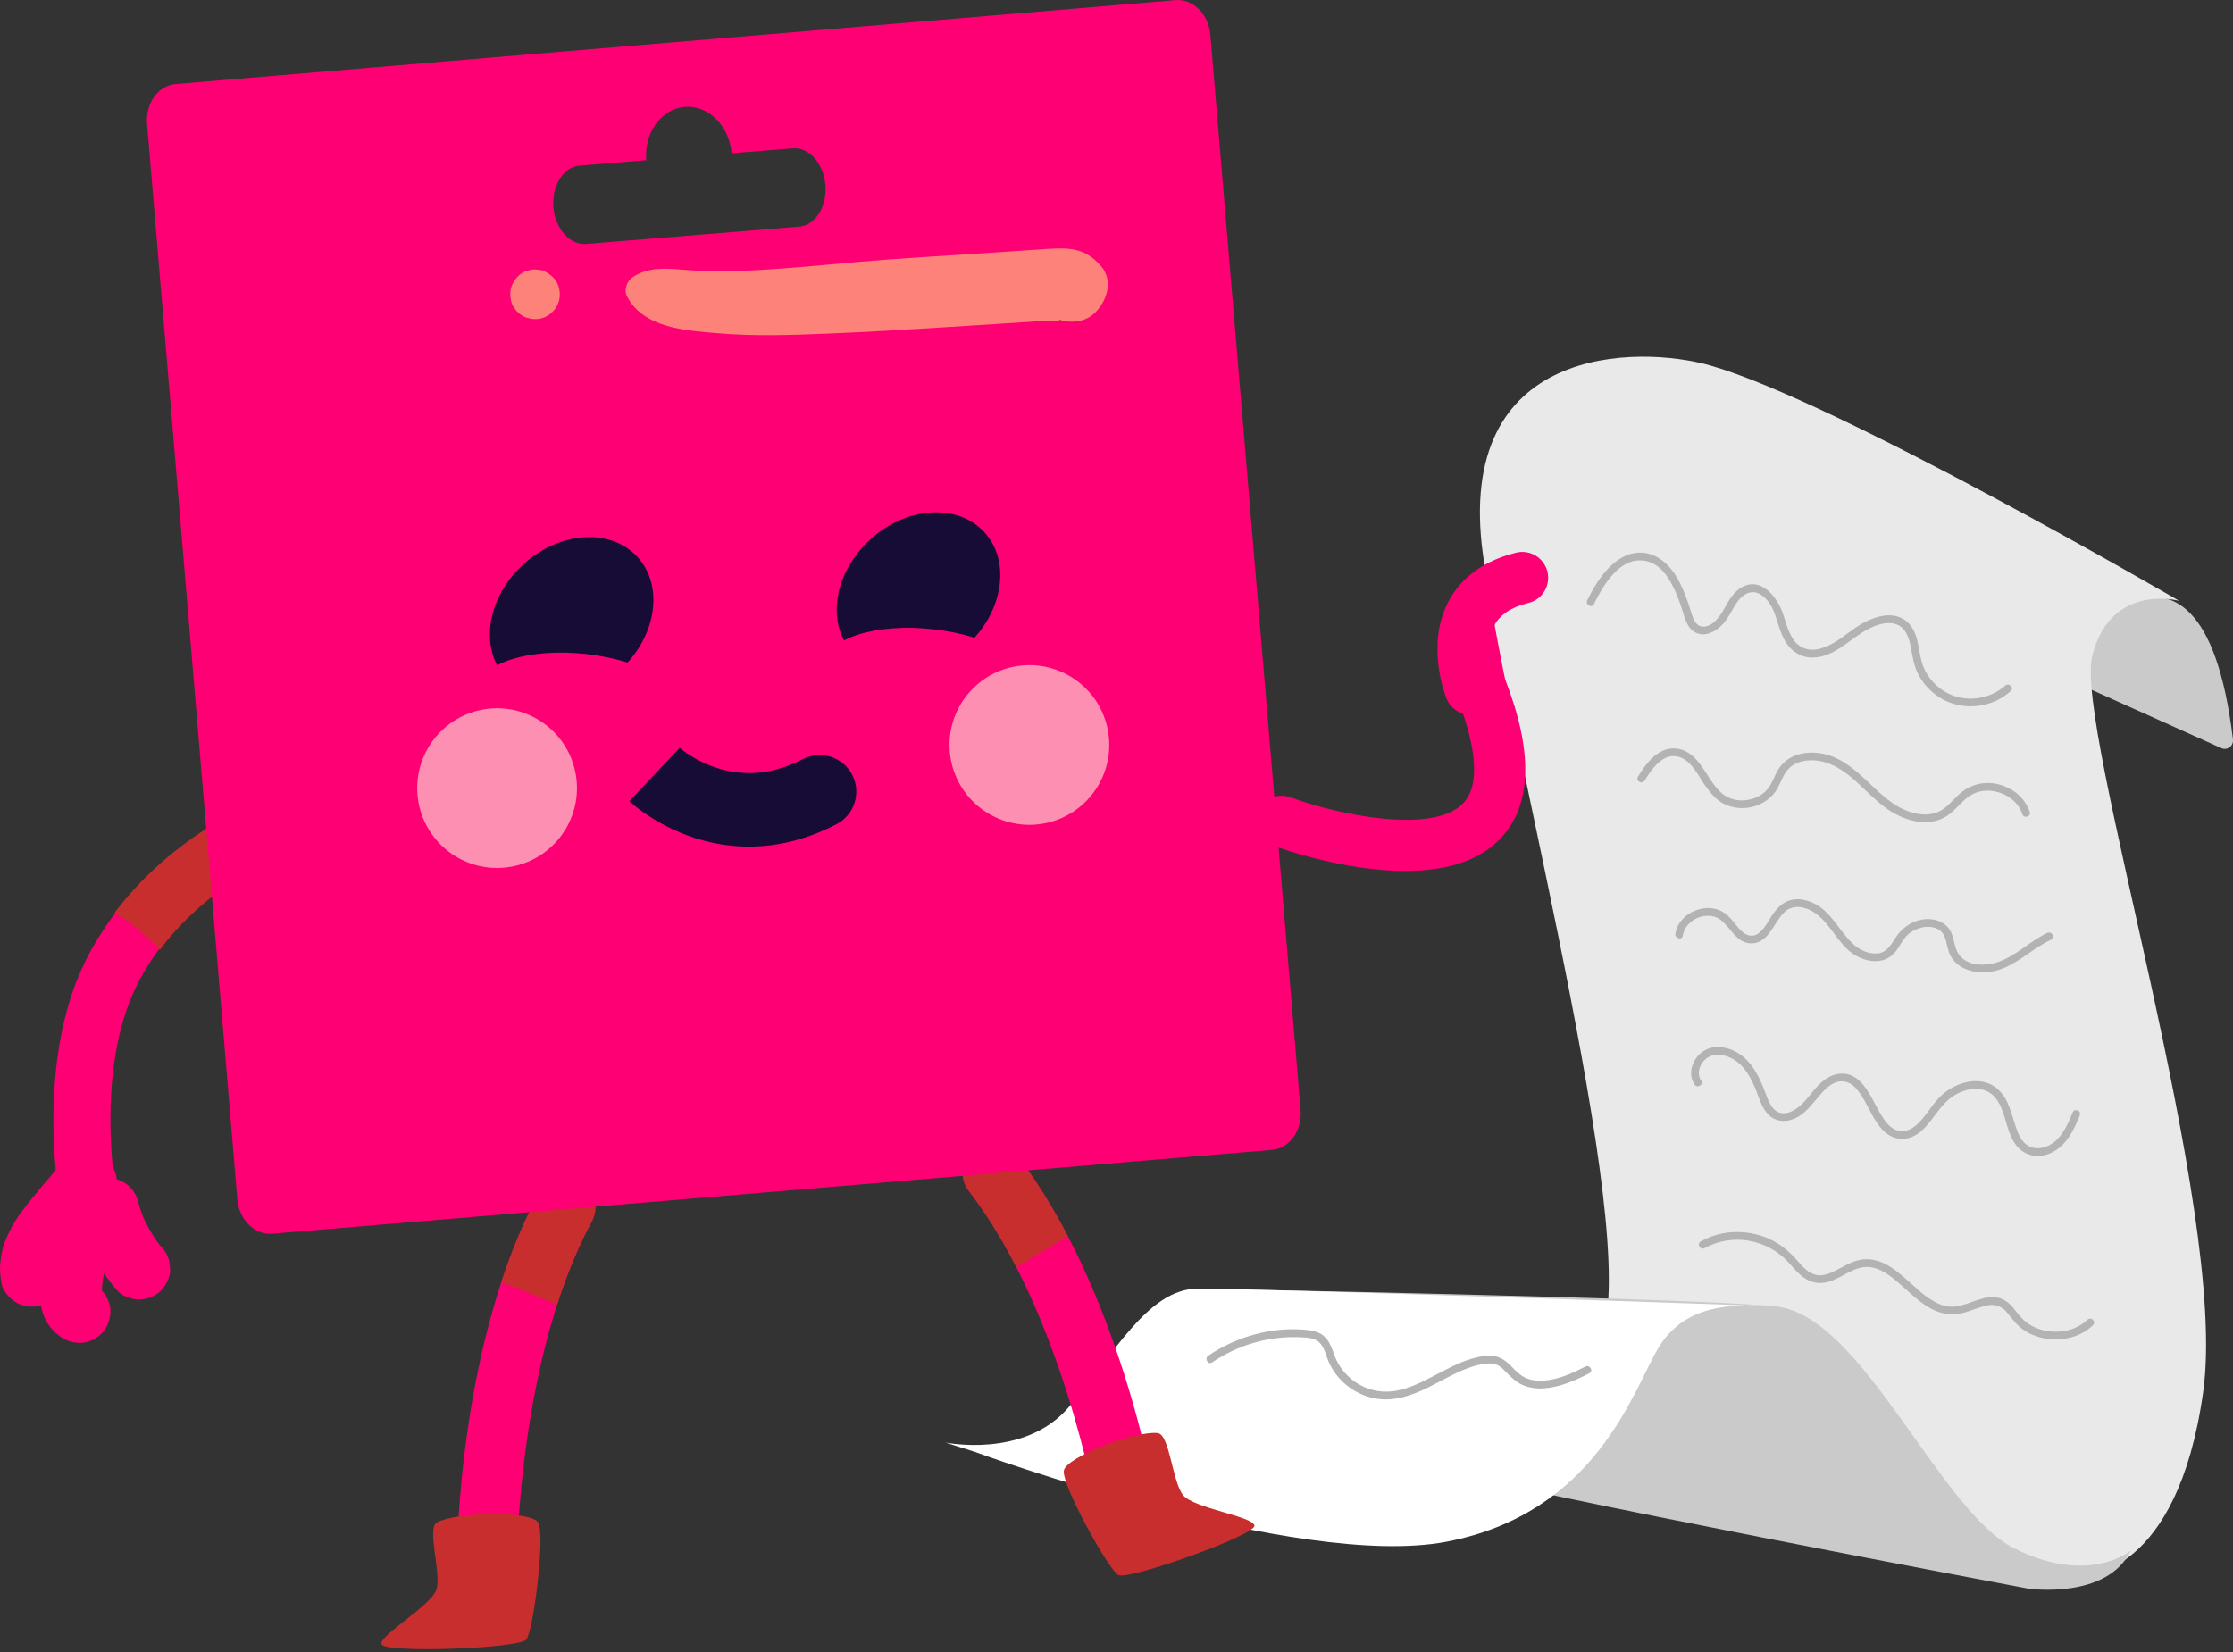 <svg width="200" height="148" viewBox="0 0 200 148" fill="none" xmlns="http://www.w3.org/2000/svg">
<rect x="0" y="0" width="200" height="148" fill="#333333" stroke="none"/>
<g clip-path="url(#clip0_141_2935)">
<path d="M199.995 66.256C200.067 66.86 199.425 67.291 198.895 66.995L183.434 60.046C183.434 60.046 197.05 41.731 199.998 66.258L199.995 66.256Z" fill="#CACACA"/>
<path d="M136.699 65.014C138.855 65.014 140.603 62.63 140.603 59.69C140.603 56.749 138.855 54.365 136.699 54.365C134.543 54.365 132.795 56.749 132.795 59.69C132.795 62.63 134.543 65.014 136.699 65.014Z" fill="#FF0074"/>
<path d="M132.822 49.685C135.227 67.335 147.806 113.51 143.021 120.66C138.237 127.81 127.551 128.57 127.551 128.57L186.728 141.11C186.728 141.11 195.014 141.202 197.326 124.717C199.641 108.232 185.737 65.285 187.402 58.725C189.068 52.166 195.176 53.825 195.176 53.825C195.176 53.825 164.462 35.936 153.153 32.734C146.786 30.931 130.241 30.744 132.822 49.685Z" fill="#E9E9E9"/>
<path d="M190.842 138.906C190.842 138.906 187.163 142.076 180.429 138.728C173.694 135.382 166.817 117.82 159.032 117.037C151.25 116.254 107.234 115.447 107.234 115.447C107.234 115.447 115.738 116.022 118.641 120.401C121.544 124.78 123.713 129.838 129.556 131.729C135.402 133.619 181.706 142.331 181.706 142.331C181.706 142.331 188.771 143.323 190.842 138.906Z" fill="#CACACA"/>
<path d="M159.032 117.036C153.951 116.631 150.492 117.407 148.46 120.878C146.254 124.643 142.901 135.577 129.539 138.123C116.177 140.669 87.234 130.044 87.234 130.044L84.662 129.23C84.662 129.23 91.708 130.695 95.679 126.116C99.65 121.538 102.732 115.505 107.234 115.447C111.736 115.389 159.032 117.036 159.032 117.036Z" fill="white"/>
<path d="M8.048 110.934C6.864 110.934 5.805 110.107 5.555 108.902C5.465 108.464 3.38 98.094 6.477 88.937C8.315 83.501 11.966 79.53 14.707 77.155C16.966 75.197 20.24 72.999 21.591 72.862C22.587 72.76 23.565 73.253 24.068 74.118C24.57 74.982 24.52 76.071 23.943 76.886C23.586 77.391 23.081 77.725 22.527 77.876C21.41 78.467 13.973 82.683 11.306 90.57C8.66 98.395 10.53 107.781 10.548 107.876C10.829 109.254 9.941 110.601 8.565 110.883C8.391 110.918 8.22 110.936 8.048 110.936V110.934Z" fill="#FF0074"/>
<path d="M24.989 75.538L24.136 74.076L23.265 72.611L21.583 72.783C20.218 72.922 16.924 75.127 14.655 77.095C13.302 78.267 11.729 79.831 10.258 81.766C11.69 82.641 13.059 83.758 14.317 85.084C17.885 80.304 22.637 77.901 22.7 77.876H22.693C22.049 78.144 20.707 78.153 19.818 77.044L21.863 75.415L19.72 73.897L24.009 76.933L24.989 75.538Z" fill="#C92E2E"/>
<path d="M42.824 142.006C41.726 141.666 40.929 140.639 40.936 139.428C40.94 138.647 41.114 120.162 48.276 106.879C48.98 105.575 50.609 105.086 51.913 105.79C53.218 106.494 53.707 108.123 53.002 109.428C46.487 121.515 46.306 139.279 46.306 139.455C46.297 140.938 45.09 142.134 43.607 142.125C43.336 142.125 43.072 142.081 42.826 142.004L42.824 142.006Z" fill="#FF0074"/>
<path d="M51.911 105.792C50.607 105.088 48.978 105.577 48.273 106.881C46.913 109.404 45.806 112.115 44.902 114.858L49.9 116.869C50.727 114.291 51.747 111.754 53 109.43C53.705 108.125 53.216 106.496 51.911 105.792Z" fill="#C92E2E"/>
<path d="M102.069 137.206C103.1 136.694 103.719 135.551 103.517 134.358C103.387 133.589 100.239 115.373 91.031 103.417C90.127 102.243 88.438 102.023 87.266 102.928C86.091 103.832 85.871 105.519 86.777 106.694C95.155 117.574 98.193 135.076 98.223 135.252C98.471 136.714 99.856 137.699 101.318 137.451C101.587 137.407 101.84 137.321 102.071 137.208L102.069 137.206Z" fill="#FF0074"/>
<path d="M87.265 102.927C88.438 102.021 90.127 102.241 91.03 103.415C92.78 105.686 94.309 108.184 95.641 110.744L91.033 113.536C89.8 111.124 88.387 108.784 86.774 106.692C85.871 105.517 86.088 103.83 87.263 102.927H87.265Z" fill="#C92E2E"/>
<path d="M105.283 0.01L15.737 7.524C14.166 7.656 13.019 9.254 13.172 11.096L21.256 107.433C21.411 109.275 22.808 110.661 24.379 110.529L113.925 103.015C115.496 102.883 116.643 101.284 116.49 99.442L108.406 3.105C108.251 1.263 106.854 -0.122 105.283 0.01ZM73.93 16.581C74.087 18.511 73.031 20.186 71.587 20.304L52.479 21.854C51.033 21.972 49.724 20.487 49.567 18.557C49.409 16.627 50.466 14.952 51.909 14.834L57.88 14.349C57.681 11.882 59.228 9.743 61.339 9.572C63.45 9.4 65.322 11.261 65.524 13.728L71.017 13.284C72.463 13.165 73.772 14.651 73.93 16.581Z" fill="#FF0074"/>
<path d="M39.147 136.383C40.95 135.433 47.497 135.357 48.185 136.374C48.874 137.391 47.785 146.089 47.136 146.891C46.485 147.692 34.302 148.135 34.163 147.287C34.024 146.441 38.64 143.855 39.094 142.389C39.548 140.925 38.188 136.888 39.147 136.383Z" fill="#C92E2E"/>
<path d="M98.635 23.864C97.18 22.154 95.705 22.173 93.612 22.314C91.875 22.433 90.135 22.548 88.397 22.666C84.548 22.926 80.691 23.13 76.849 23.466C73.344 23.774 69.847 24.133 66.33 24.265C64.636 24.328 62.973 24.312 61.284 24.17C59.646 24.034 58.091 23.895 56.659 24.828C56.177 25.141 55.862 25.95 56.133 26.497C57.581 29.413 61.453 29.615 64.333 29.858C67.553 30.132 70.774 30.021 73.999 29.893C77.484 29.754 80.962 29.548 84.442 29.328C86.182 29.217 87.92 29.108 89.66 28.997C90.654 28.934 91.648 28.869 92.641 28.806C93.137 28.774 93.635 28.744 94.131 28.712C94.713 28.841 94.949 28.813 94.856 28.628C95 28.681 95.151 28.725 95.311 28.756C96.191 28.925 97.153 28.783 97.864 28.204C99.073 27.217 99.792 25.22 98.635 23.86V23.864Z" fill="#FD8279"/>
<path d="M50.007 25.602C49.831 25.046 49.377 24.624 48.879 24.358C48.673 24.24 48.455 24.177 48.228 24.17C47.894 24.11 47.568 24.136 47.25 24.249C46.738 24.37 46.34 24.736 46.061 25.162C45.723 25.681 45.626 26.232 45.758 26.84C45.795 27.134 45.906 27.402 46.089 27.643C46.314 27.961 46.601 28.206 46.951 28.376C47.503 28.612 48.105 28.67 48.682 28.461C49.208 28.269 49.683 27.838 49.926 27.333C50.193 26.782 50.19 26.174 50.012 25.602H50.007Z" fill="#FD8279"/>
<path d="M5.727 103.969C4.413 105.528 3.044 107.058 1.832 108.7C1.22 109.528 0.768 110.401 0.4 111.363C0.177 111.946 0.094 112.549 0.025 113.17C-0.045 113.791 0.045 114.393 0.145 115.016C0.245 115.64 0.884 116.363 1.422 116.678C2.017 117.028 2.895 117.174 3.565 116.958C4.234 116.743 4.888 116.323 5.226 115.681L5.506 115.016C5.639 114.523 5.639 114.032 5.506 113.538L5.493 113.446L5.592 114.185C5.546 113.846 5.546 113.51 5.585 113.17L5.486 113.909C5.546 113.478 5.666 113.068 5.833 112.667L5.553 113.332C5.886 112.558 6.357 111.858 6.871 111.193L6.436 111.756C7.464 110.438 8.581 109.18 9.658 107.901C10.143 107.324 10.472 106.712 10.472 105.934C10.472 105.253 10.168 104.437 9.658 103.967C9.149 103.497 8.433 103.119 7.691 103.154C6.992 103.186 6.195 103.411 5.724 103.967L5.727 103.969Z" fill="#FF0074"/>
<path d="M8.508 115.128C8.44 115.091 8.382 115.051 8.32 115.007L8.883 115.443C8.809 115.38 8.744 115.316 8.681 115.239L9.117 115.802C9.045 115.705 8.985 115.603 8.934 115.494L9.214 116.159C9.136 115.969 9.087 115.777 9.054 115.575L9.154 116.314C9.068 115.656 9.166 114.993 9.254 114.342L9.154 115.082C9.372 113.494 9.726 111.93 10.215 110.404C10.431 109.734 10.285 108.858 9.935 108.26C9.585 107.663 8.936 107.134 8.274 106.984C6.754 106.639 5.329 107.443 4.854 108.925C4.281 110.714 3.929 112.535 3.686 114.396C3.64 114.755 3.589 115.116 3.568 115.48C3.538 116.008 3.605 116.532 3.693 117.053C3.892 118.235 4.655 119.345 5.702 119.931C6.339 120.288 7.136 120.406 7.845 120.211C8.489 120.033 9.189 119.535 9.506 118.935C9.847 118.291 10.018 117.507 9.787 116.791C9.555 116.076 9.149 115.489 8.51 115.13L8.508 115.128Z" fill="#FF0074"/>
<path d="M6.99 109.052C7.625 111.496 8.855 113.702 10.493 115.609C10.936 116.126 11.8 116.422 12.461 116.422C13.121 116.422 13.957 116.119 14.428 115.609C14.898 115.099 15.276 114.383 15.241 113.642L15.141 112.903C15.009 112.432 14.771 112.022 14.425 111.675C14.268 111.492 14.115 111.304 13.967 111.114L14.402 111.677C13.703 110.764 13.126 109.768 12.678 108.709L12.959 109.374C12.716 108.788 12.514 108.188 12.354 107.571C12.18 106.902 11.671 106.258 11.077 105.91C10.484 105.563 9.604 105.414 8.934 105.63C8.265 105.845 7.611 106.265 7.273 106.906C6.935 107.548 6.8 108.306 6.993 109.05L6.99 109.052Z" fill="#FF0074"/>
<path d="M125.85 78.028C120.465 78.028 114.928 76.089 113.994 75.748C112.801 75.313 112.189 73.992 112.625 72.799C113.06 71.608 114.379 70.994 115.572 71.429C120.134 73.093 128.366 74.713 131.031 71.983C132.919 70.046 131.784 65.741 130.5 62.472C130.037 61.29 130.618 59.956 131.8 59.492C132.984 59.029 134.316 59.611 134.78 60.792C137.37 67.386 137.215 72.233 134.318 75.199C132.229 77.338 129.066 78.03 125.85 78.03V78.028Z" fill="#FF0074"/>
<path d="M63.92 75.524C59.425 74.588 56.566 71.965 56.371 71.779L60.868 66.993L60.845 66.972C60.857 66.983 62.124 68.116 64.147 68.779C66.691 69.615 69.3 69.356 71.904 68.007C73.514 67.176 75.498 67.806 76.329 69.416C77.163 71.026 76.531 73.007 74.921 73.841C70.72 76.013 66.948 76.149 63.917 75.519L63.92 75.524Z" fill="#170C35"/>
<path d="M56.928 49.724C54.41 47.224 49.801 47.694 46.636 50.776C43.471 53.855 42.947 58.38 45.468 60.878C47.987 63.378 52.595 62.905 55.76 59.826C58.925 56.747 59.449 52.222 56.928 49.724Z" fill="#170C35"/>
<path d="M61.358 63.751C61.614 61.483 57.668 59.175 52.545 58.597C47.422 58.019 43.062 59.389 42.805 61.657C42.549 63.926 46.495 66.233 51.618 66.812C56.741 67.39 61.102 66.02 61.358 63.751Z" fill="#FF0074"/>
<path d="M51.652 70.027C51.972 73.966 49.038 77.416 45.1 77.736C41.161 78.056 37.711 75.122 37.391 71.183C37.071 67.245 40.005 63.795 43.943 63.475C47.882 63.155 51.332 66.088 51.652 70.027Z" fill="#FD8FB3"/>
<path d="M87.995 47.502C85.476 45.002 80.868 45.473 77.703 48.554C74.537 51.634 74.014 56.159 76.535 58.656C79.053 61.156 83.662 60.684 86.827 57.604C89.992 54.525 90.515 50 87.995 47.502Z" fill="#170C35"/>
<path d="M92.424 61.53C92.68 59.261 88.735 56.953 83.612 56.375C78.489 55.797 74.128 57.167 73.872 59.436C73.616 61.704 77.561 64.012 82.684 64.59C87.807 65.168 92.168 63.798 92.424 61.53Z" fill="#FF0074"/>
<path d="M85.067 67.319C85.387 71.258 88.837 74.191 92.775 73.872C96.714 73.552 99.647 70.102 99.328 66.163C99.008 62.224 95.558 59.291 91.619 59.611C87.68 59.931 84.747 63.38 85.067 67.319Z" fill="#FD8FB3"/>
<path d="M131.708 64.033C130.786 64.033 129.913 63.477 129.554 62.569C129.361 62.087 127.744 57.738 129.711 53.927C130.499 52.4 132.193 50.396 135.791 49.513C137.033 49.207 138.289 49.967 138.594 51.211C138.9 52.456 138.14 53.709 136.896 54.015C135.344 54.397 134.34 55.062 133.828 56.054C132.816 58.016 133.852 60.836 133.863 60.864C134.334 62.055 133.752 63.401 132.561 63.871C132.281 63.982 131.993 64.033 131.708 64.033Z" fill="#FF0074"/>
<path d="M103.688 128.385C101.661 128.169 95.553 130.523 95.289 131.724C95.025 132.924 99.26 140.598 100.159 141.103C101.061 141.608 112.541 137.504 112.356 136.666C112.173 135.827 106.927 135.137 105.961 133.943C104.997 132.75 104.766 128.498 103.686 128.385H103.688Z" fill="#C92E2E"/>
<path d="M152.677 111.814C153.882 111.138 155.316 110.92 156.674 111.161C158.032 111.402 159.285 112.092 160.235 113.144C160.708 113.668 161.167 114.24 161.785 114.604C162.404 114.967 163.129 115.03 163.817 114.824C165.062 114.448 166.118 113.362 167.494 113.519C168.484 113.633 169.334 114.312 170.062 114.94C170.905 115.665 171.697 116.469 172.645 117.062C173.648 117.69 174.737 117.912 175.891 117.604C176.616 117.41 177.304 117.074 178.048 116.939C178.792 116.805 179.362 117.081 179.832 117.667C180.263 118.209 180.645 118.726 181.222 119.129C181.748 119.495 182.362 119.747 182.986 119.879C184.237 120.144 185.601 119.972 186.704 119.303C186.975 119.138 187.228 118.941 187.46 118.723C187.786 118.417 187.295 117.926 186.968 118.232C186.053 119.092 184.756 119.428 183.525 119.272C182.902 119.194 182.293 118.985 181.76 118.654C181.176 118.29 180.796 117.78 180.379 117.247C179.925 116.666 179.357 116.258 178.6 116.212C177.884 116.168 177.184 116.443 176.521 116.675C175.859 116.907 175.224 117.125 174.536 117.053C174.054 117.004 173.597 116.816 173.183 116.575C172.24 116.033 171.468 115.246 170.652 114.534C169.837 113.823 168.996 113.144 167.958 112.901C167.423 112.776 166.867 112.783 166.338 112.929C165.643 113.119 165.029 113.51 164.392 113.834C163.755 114.159 163.099 114.4 162.423 114.145C161.746 113.89 161.297 113.29 160.845 112.785C159.906 111.731 158.762 110.964 157.386 110.607C156.009 110.25 154.575 110.296 153.271 110.781C152.946 110.901 152.631 111.047 152.33 111.216C151.941 111.436 152.291 112.037 152.68 111.816L152.677 111.814Z" fill="#B3B3B3"/>
<path d="M108.57 122.055C110.866 120.491 113.632 119.685 116.41 119.801C117.02 119.826 117.768 119.833 118.218 120.313C118.63 120.751 118.753 121.4 118.977 121.939C119.432 123.031 120.252 123.948 121.262 124.56C122.272 125.172 123.449 125.459 124.622 125.35C125.794 125.241 126.955 124.778 128.03 124.242C129.105 123.707 130.219 123.042 131.385 122.604C131.952 122.391 132.559 122.204 133.167 122.157C133.491 122.134 133.822 122.15 134.119 122.294C134.392 122.426 134.61 122.635 134.819 122.848C135.303 123.339 135.755 123.816 136.401 124.092C137.008 124.351 137.678 124.43 138.333 124.377C139.754 124.263 141.093 123.675 142.346 123.031C142.745 122.827 142.393 122.227 141.996 122.431C140.884 123.001 139.68 123.554 138.421 123.675C137.844 123.73 137.247 123.696 136.707 123.471C136.167 123.246 135.759 122.813 135.344 122.387C134.93 121.96 134.432 121.576 133.801 121.483C133.171 121.39 132.488 121.532 131.869 121.71C130.673 122.055 129.571 122.66 128.472 123.235C127.374 123.809 126.318 124.351 125.124 124.581C123.931 124.81 122.784 124.622 121.758 124.043C120.731 123.464 119.934 122.544 119.522 121.432C119.318 120.878 119.14 120.299 118.736 119.852C118.301 119.368 117.666 119.212 117.043 119.147C113.971 118.832 110.759 119.724 108.218 121.455C107.849 121.705 108.197 122.308 108.567 122.055H108.57Z" fill="#B3B3B3"/>
<path d="M152.364 96.807C151.933 96.16 152.234 95.305 152.806 94.847C153.55 94.254 154.614 94.49 155.355 94.96C156.238 95.523 156.768 96.478 157.174 97.414C157.542 98.264 157.769 99.318 158.49 99.956C159.211 100.593 160.251 100.535 161.073 100.039C161.896 99.543 162.461 98.709 163.112 97.977C163.641 97.386 164.336 96.754 165.193 96.89C165.714 96.974 166.12 97.335 166.433 97.738C167.19 98.718 167.577 99.935 168.344 100.912C168.699 101.364 169.141 101.749 169.695 101.927C170.401 102.157 171.173 101.992 171.773 101.568C172.473 101.075 172.971 100.359 173.476 99.682C173.981 99.006 174.549 98.366 175.344 97.963C176.064 97.597 176.935 97.416 177.721 97.662C178.458 97.891 178.919 98.505 179.22 99.184C179.778 100.451 179.869 102.129 181.025 103.049C181.729 103.609 182.665 103.702 183.495 103.38C184.449 103.009 185.123 102.249 185.61 101.371C185.858 100.922 186.059 100.447 186.261 99.974C186.335 99.8 186.312 99.603 186.136 99.499C185.99 99.413 185.733 99.45 185.661 99.624C185.26 100.57 184.841 101.608 184.03 102.279C183.344 102.847 182.325 103.118 181.546 102.576C180.99 102.189 180.728 101.499 180.524 100.882C180.286 100.164 180.103 99.43 179.781 98.741C179.458 98.053 178.928 97.412 178.191 97.096C177.406 96.76 176.507 96.8 175.705 97.066C174.903 97.333 174.111 97.831 173.539 98.487C172.966 99.142 172.517 99.902 171.912 100.532C171.409 101.056 170.756 101.48 170.003 101.29C169.491 101.163 169.097 100.776 168.796 100.359C168.054 99.332 167.654 98.09 166.826 97.122C166.463 96.696 165.985 96.341 165.429 96.228C164.565 96.049 163.775 96.404 163.133 96.969C162.415 97.602 161.935 98.452 161.212 99.08C160.49 99.708 159.44 100.108 158.756 99.226C158.469 98.853 158.307 98.394 158.14 97.961C157.948 97.463 157.749 96.964 157.508 96.489C157.044 95.572 156.395 94.717 155.473 94.223C154.639 93.776 153.583 93.621 152.718 94.08C152 94.46 151.504 95.254 151.465 96.063C151.446 96.45 151.553 96.837 151.768 97.159C152.016 97.53 152.619 97.182 152.369 96.809L152.364 96.807Z" fill="#B3B3B3"/>
<path d="M142.762 54.108C143.153 53.321 143.587 52.535 144.138 51.845C144.634 51.224 145.248 50.619 146.012 50.35C146.728 50.098 147.518 50.163 148.176 50.545C148.834 50.927 149.289 51.541 149.652 52.185C150.058 52.901 150.35 53.67 150.612 54.449C150.873 55.227 151.056 56.286 151.897 56.685C152.739 57.083 153.626 56.592 154.219 56.006C154.849 55.38 155.144 54.53 155.674 53.83C156.154 53.198 156.895 52.795 157.65 53.235C158.406 53.675 158.797 54.5 159.052 55.269C159.326 56.094 159.553 56.974 160.058 57.695C160.563 58.416 161.355 58.9 162.264 58.911C164.265 58.939 165.653 57.236 167.294 56.374C168.014 55.997 168.918 55.663 169.738 55.895C170.646 56.154 170.961 57.049 171.124 57.887C171.297 58.786 171.411 59.66 171.851 60.48C172.291 61.3 172.898 61.937 173.637 62.431C175.215 63.483 177.277 63.541 178.957 62.693C179.367 62.486 179.745 62.218 180.088 61.914C180.431 61.611 179.93 61.126 179.597 61.423C178.193 62.669 176.049 62.968 174.386 62.072C173.605 61.65 172.952 61.013 172.511 60.241C172.043 59.423 171.958 58.525 171.777 57.619C171.603 56.759 171.249 55.909 170.456 55.45C169.664 54.991 168.788 55.075 167.984 55.332C167.106 55.614 166.33 56.103 165.6 56.657C164.81 57.255 163.953 57.869 162.982 58.124C162.108 58.353 161.23 58.121 160.683 57.378C160.174 56.685 159.972 55.811 159.701 55.01C159.203 53.536 157.771 51.629 156.008 52.607C155.255 53.024 154.821 53.84 154.414 54.562C154.038 55.227 153.39 56.175 152.511 56.14C152.046 56.122 151.789 55.726 151.636 55.329C151.483 54.933 151.374 54.523 151.237 54.122C150.968 53.341 150.665 52.561 150.257 51.84C149.488 50.478 148.207 49.338 146.541 49.53C144.875 49.722 143.624 51.217 142.794 52.607C142.569 52.985 142.363 53.374 142.166 53.768C141.969 54.162 142.567 54.519 142.766 54.118L142.762 54.108Z" fill="#B3B3B3"/>
<path d="M150.72 83.823C150.903 82.67 152.12 81.921 153.248 82.058C154.615 82.222 154.991 83.844 156.158 84.363C156.703 84.607 157.335 84.56 157.829 84.22C158.322 83.879 158.637 83.376 158.95 82.89C159.263 82.403 159.56 81.891 160.025 81.555C160.644 81.108 161.45 81.208 162.104 81.525C163.654 82.276 164.3 84.018 165.544 85.119C166.629 86.08 168.466 86.613 169.608 85.443C170.12 84.917 170.361 84.185 170.917 83.701C171.365 83.309 171.972 83.064 172.565 83.036C173.093 83.01 173.651 83.154 173.985 83.592C174.233 83.918 174.305 84.345 174.397 84.734C174.49 85.123 174.601 85.496 174.819 85.823C175.57 86.954 177.039 87.239 178.304 87.056C179.935 86.819 181.226 85.682 182.569 84.822C182.938 84.586 183.318 84.368 183.714 84.18C184.11 83.993 183.765 83.39 183.364 83.58C181.814 84.312 180.561 85.649 178.925 86.198C177.81 86.574 176.154 86.567 175.424 85.473C174.974 84.799 175.062 83.912 174.59 83.242C174.228 82.732 173.675 82.442 173.063 82.364C171.738 82.192 170.479 82.908 169.782 84.007C169.37 84.653 168.983 85.348 168.135 85.418C167.377 85.478 166.599 85.123 166.04 84.63C164.777 83.511 164.117 81.803 162.576 80.987C161.907 80.633 161.11 80.438 160.361 80.64C159.713 80.816 159.24 81.279 158.851 81.805C158.332 82.505 157.671 84.183 156.529 83.766C155.924 83.545 155.535 82.885 155.132 82.422C154.706 81.933 154.205 81.534 153.554 81.407C152.354 81.171 151.003 81.729 150.368 82.788C150.213 83.047 150.106 83.339 150.058 83.638C149.988 84.076 150.658 84.264 150.727 83.823H150.72Z" fill="#B3B3B3"/>
<path d="M147.304 69.925C147.948 68.881 148.979 67.361 150.42 67.819C151.498 68.162 152.089 69.464 152.684 70.322C153.039 70.832 153.423 71.33 153.919 71.71C154.415 72.09 155.057 72.321 155.703 72.382C156.987 72.5 158.342 71.93 159.065 70.848C159.503 70.194 159.667 69.369 160.251 68.813C160.708 68.378 161.336 68.165 161.956 68.123C163.472 68.021 164.783 68.751 165.9 69.708C167.153 70.781 168.242 72.092 169.707 72.894C171.037 73.621 172.716 73.996 174.123 73.25C174.832 72.875 175.332 72.238 175.909 71.7C176.384 71.258 176.926 70.95 177.575 70.862C178.734 70.706 180.02 71.207 180.722 72.15C180.9 72.388 181.034 72.653 181.127 72.933C181.266 73.357 181.938 73.174 181.797 72.748C181.389 71.503 180.305 70.607 179.053 70.28C177.7 69.925 176.391 70.285 175.383 71.239C174.795 71.795 174.276 72.479 173.497 72.775C172.719 73.072 171.943 72.998 171.194 72.775C169.535 72.28 168.342 71.017 167.114 69.868C165.953 68.781 164.677 67.738 163.059 67.488C161.695 67.277 160.219 67.588 159.38 68.772C158.914 69.43 158.752 70.268 158.173 70.85C157.716 71.306 157.098 71.587 156.463 71.675C155.828 71.763 155.184 71.666 154.635 71.357C154.086 71.049 153.68 70.54 153.326 70.034C152.647 69.068 152.045 67.801 150.916 67.277C150.328 67.004 149.644 66.971 149.037 67.21C148.333 67.488 147.795 68.035 147.343 68.628C147.112 68.931 146.901 69.251 146.702 69.578C146.468 69.96 147.068 70.31 147.302 69.928L147.304 69.925Z" fill="#B3B3B3"/>
</g>
<defs>
<clipPath id="clip0_141_2935">
<rect width="200" height="147.746" fill="white"/>
</clipPath>
</defs>
</svg>

